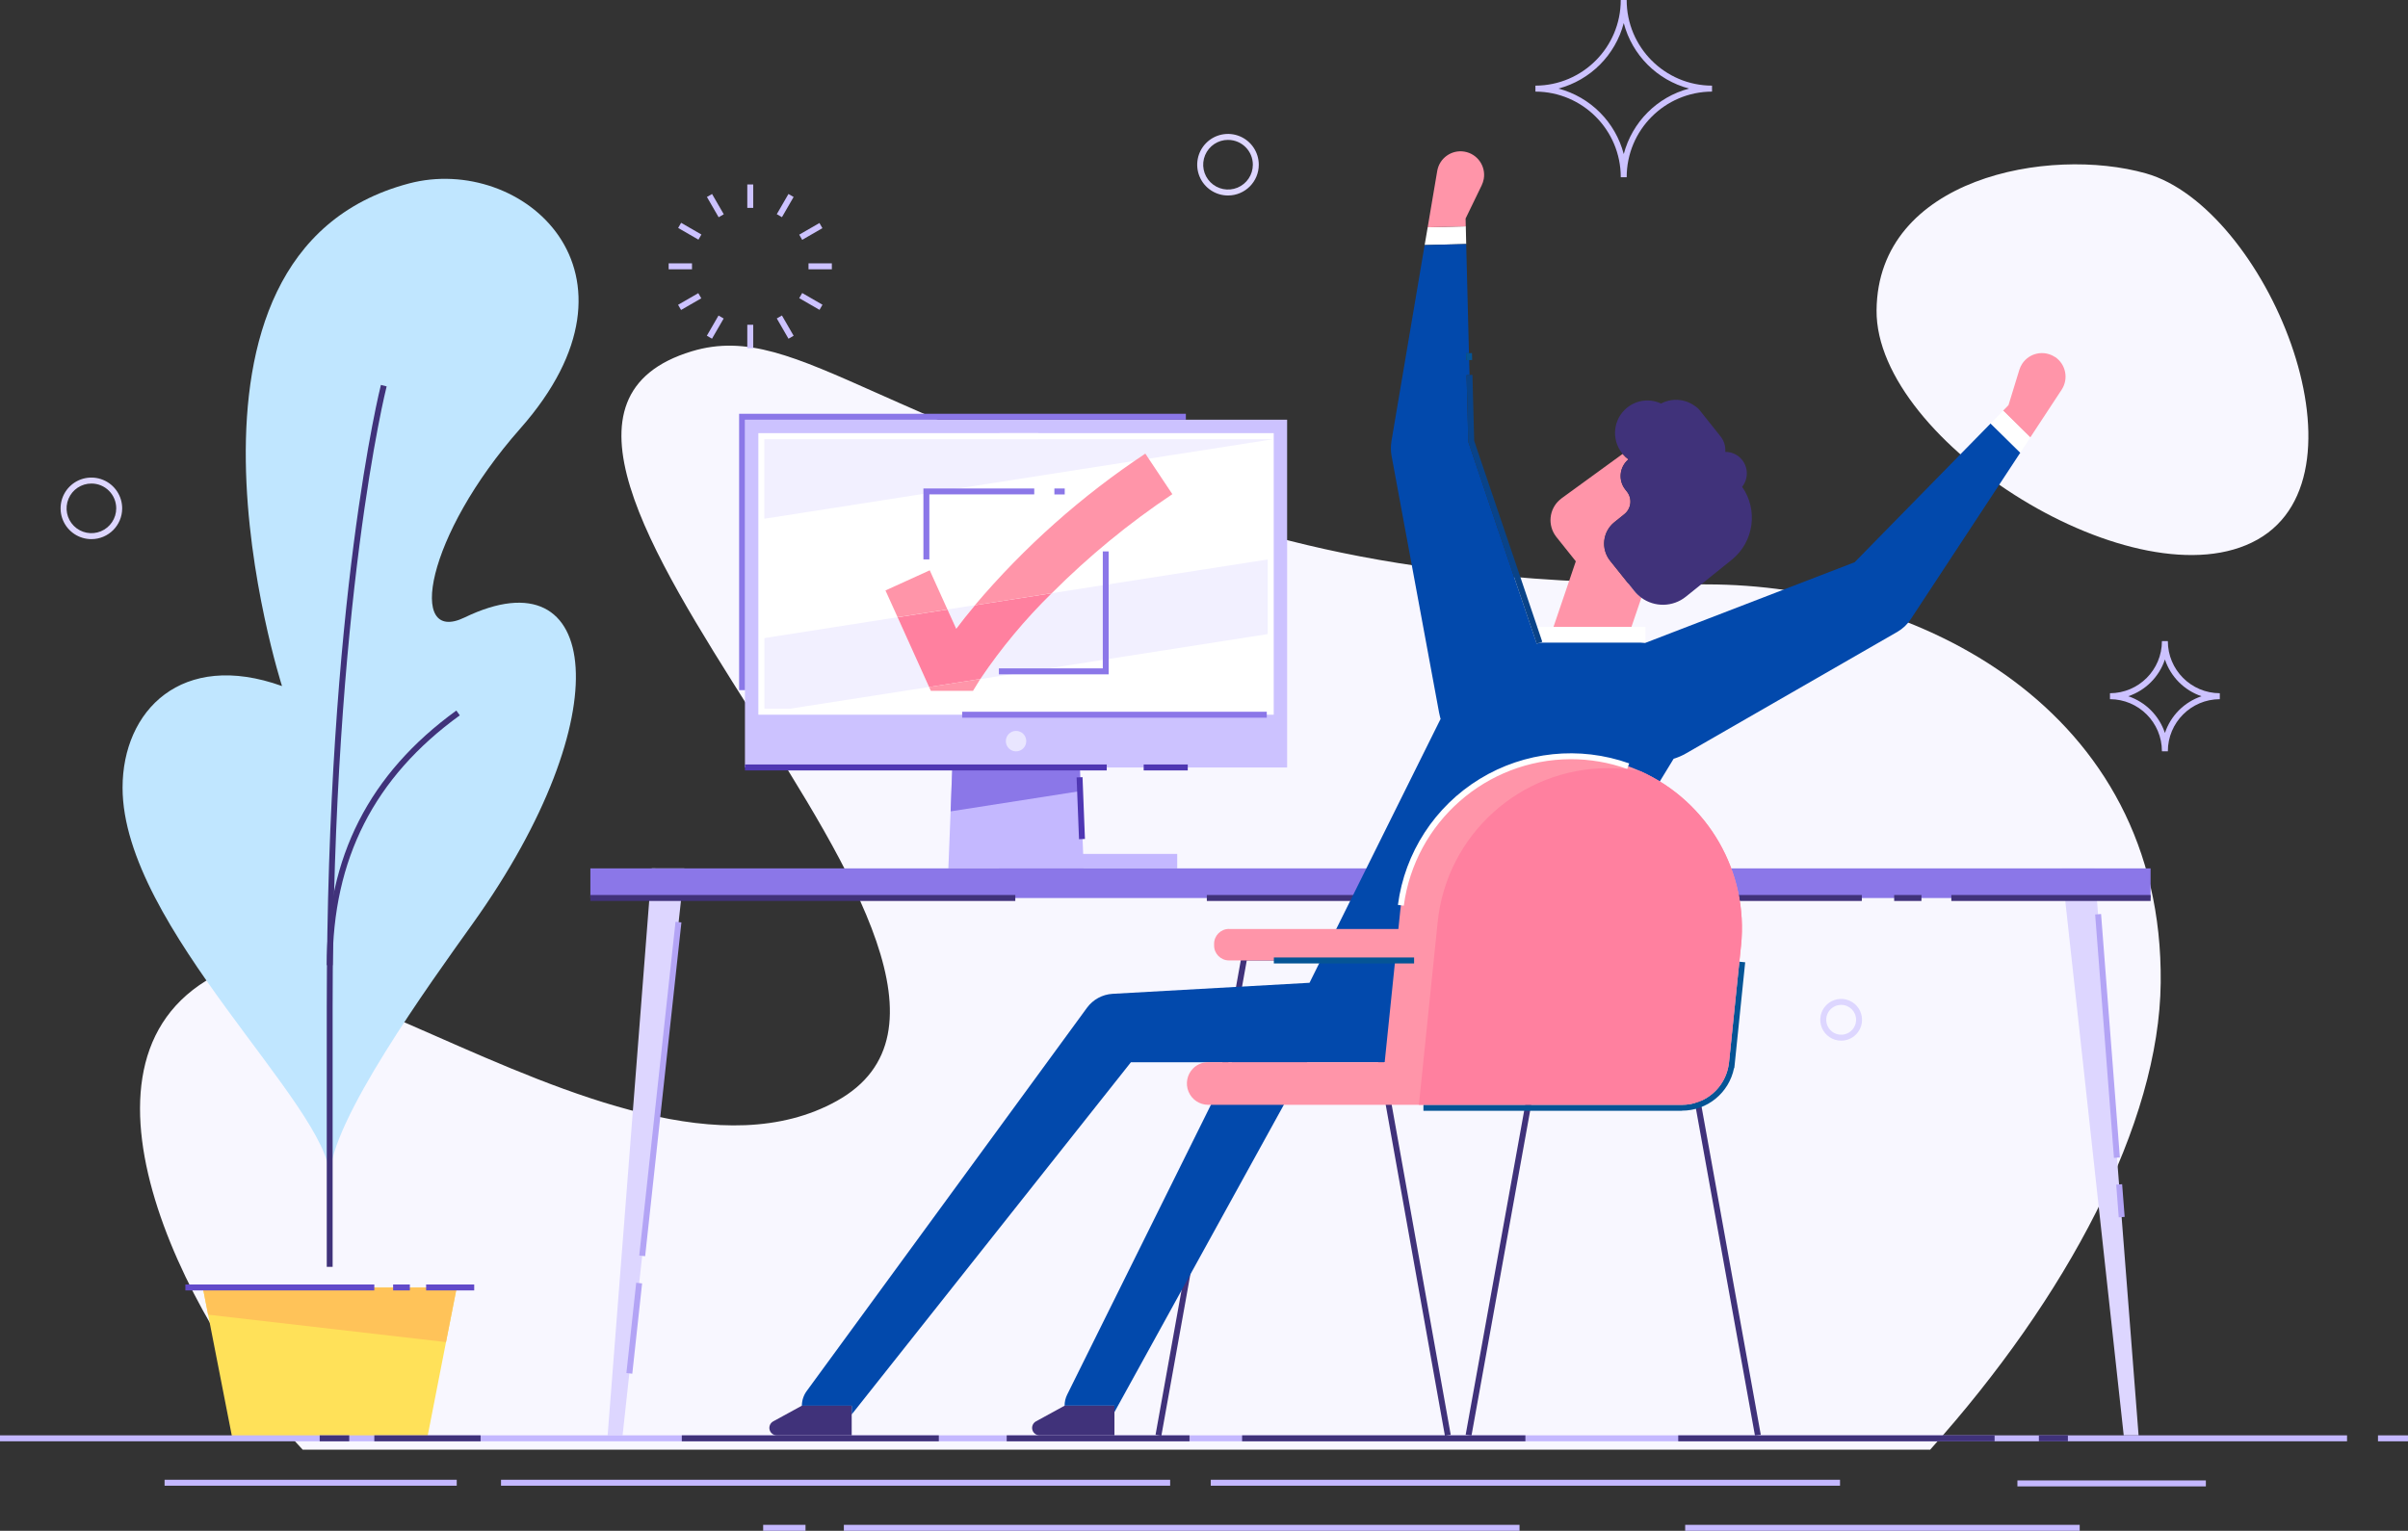 <?xml version="1.0" encoding="utf-8"?>
<svg width="412px" height="262px" viewBox="0 0 412 262" version="1.1" xmlns:xlink="http://www.w3.org/1999/xlink" xmlns="http://www.w3.org/2000/svg">
  <rect x="0" y="0" width="412" height="262" fill="#333333" stroke="none"/>
  <defs>
    <path d="M412 0L412 0L412 262L0 262L0 0L412 0Z" id="path_1" />
    <path d="M371 0L371 0L371 220L0 220L0 0L371 0Z" id="path_2" />
    <path d="M0 0L371 0L371 220L0 220L0 0Z" id="path_3" />
    <clipPath id="clip_1">
      <use xlink:href="#path_1" clip-rule="evenodd" fill-rule="evenodd" />
    </clipPath>
    <clipPath id="clip_2">
      <use xlink:href="#path_2" clip-rule="evenodd" fill-rule="evenodd" />
    </clipPath>
    <clipPath id="clip_3">
      <use xlink:href="#path_3" clip-rule="evenodd" fill-rule="evenodd" />
    </clipPath>
  </defs>
  <g id="Vector Smart Object-1">
    <path d="M412 0L412 0L412 262L0 262L0 0L412 0Z" id="Vector-Smart-Object-1" fill="none" stroke="none" />
    <g id="Vector Smart Object" clip-path="url(#clip_1)">
      <path d="M371 0L371 0L371 220L0 220L0 0L371 0Z" id="Vector-Smart-Object" fill="none" stroke="none" transform="translate(23.958 28.125)" />
      <g id="Group_140" clip-path="url(#clip_2)" transform="translate(23.958 28.125)">
        <g id="Mask-Group">
          <path d="M0 0L371 0L371 220L0 220L0 0Z" id="Rectangle_73" fill="none" fill-rule="evenodd" stroke="none" />
          <g clip-path="url(#clip_3)">
            <path d="M362.298 64.221C341.972 75.69 296.932 47.595 297.115 24.99C297.3 2.328 326.593 -3.149 343.198 1.55C363.635 7.321 382.624 52.752 362.298 64.221ZM306.287 219.989L306.29 219.989L306.277 220C306.28 219.996 306.284 219.993 306.287 219.989ZM27.835 219.989L306.287 219.989C329.692 193.911 345.49 164.187 345.73 140.064C346.222 93.059 303.832 71.894 268.093 71.894C209.285 71.894 187.176 61.718 163.731 54.011C147.341 48.62 135.493 43.339 126.211 39.202C111.927 32.836 103.722 29.179 94.4 32C70.217 39.318 87.118 66.056 104.592 93.7C121.791 120.91 139.545 148.998 119.214 160.302C100.057 170.959 73.068 159.082 50.265 149.048C33.333 141.597 18.71 135.161 11.314 139.721C-14.588 155.706 9.623 200.8 27.835 219.989Z" id="Group_139" fill="#F8F7FF" fill-rule="evenodd" stroke="none" />
          </g>
        </g>
      </g>
    </g>
    <g id="Vector_Smart_Object" transform="translate(-0.001 0.001)" clip-path="url(#clip_1)">
      <path d="M251.762 245.739L250.769 245.567L264.986 166.784L276.019 166.784L276.019 167.803L265.828 167.803L251.762 245.739Z" id="Path_137" fill="#40327A" stroke="none" />
      <path d="M300.275 245.739L286.207 167.803L276.017 167.803L276.017 166.784L287.05 166.784L301.267 245.567L300.275 245.739Z" id="Path_138" fill="#40327A" stroke="none" />
      <g id="Group_141" transform="translate(162.262 103.896)">
        <path d="M23.161 44.727L0 44.727L0.388 34.971L0.673 27.448L1.734 0L21.427 0L22.5 27.448L22.648 31.49L23.161 44.727Z" id="Path_139" fill="#C4B8FF" stroke="none" />
        <path d="M22.647 31.489L0.386 34.97L0.671 27.447L22.5 27.447L22.647 31.489Z" id="Path_140" fill="#8B77E8" stroke="none" />
      </g>
      <path d="M170.921 146.149L201.42 146.149L201.42 148.622L170.921 148.622L170.921 146.149Z" id="Rectangle_74" fill="#C4B8FF" fill-rule="evenodd" stroke="none" />
      <path d="M127.46 71.832L220.222 71.832L220.222 131.355L127.46 131.355L127.46 71.832Z" id="Rectangle_75" fill="#CCC2FF" fill-rule="evenodd" stroke="none" />
      <path d="M129.754 74.134L217.93 74.134L217.93 122.32L129.754 122.32L129.754 74.134Z" id="Rectangle_76" fill="#FFFFFF" fill-rule="evenodd" stroke="none" />
      <path d="M153.578 105.635L158.963 117.578L138.063 120.842L135.222 121.289L130.792 121.289L130.792 109.208L153.578 105.635Z" id="Path_141" fill="#F2F0FF" stroke="none" />
      <path d="M162.101 104.307L166.79 103.574C165.524 105.097 164.451 106.448 163.584 107.605L162.089 104.305L162.101 104.307Z" id="Path_142" fill="#F2F0FF" stroke="none" />
      <path d="M216.902 95.742L216.902 108.521L167.725 116.221C171.298 110.922 175.398 105.998 179.962 101.524L216.896 95.753L216.902 95.742Z" id="Path_143" fill="#F2F0FF" stroke="none" />
      <path d="M164.622 121.816L216.742 121.816L216.742 122.835L164.622 122.835L164.622 121.816Z" id="Rectangle_77" fill="#8B77E8" fill-rule="evenodd" stroke="none" />
      <path d="M127.46 130.839L189.359 130.839L189.359 131.858L127.46 131.858L127.46 130.839Z" id="Rectangle_78" fill="#4F37B3" fill-rule="evenodd" stroke="none" />
      <path d="M195.68 130.839L203.222 130.839L203.222 131.858L195.68 131.858L195.68 130.839Z" id="Rectangle_79" fill="#4F37B3" fill-rule="evenodd" stroke="none" />
      <path d="M172.096 126.843C172.096 125.875 172.878 125.091 173.842 125.091C174.806 125.091 175.588 125.875 175.588 126.843C175.588 127.811 174.806 128.595 173.842 128.595C172.878 128.595 172.096 127.811 172.096 126.843Z" id="Ellipse_1" fill="#E9E6FF" fill-rule="evenodd" stroke="none" />
      <path d="M184.204 133.055L185.218 133.015L185.631 143.586L184.617 143.625L184.204 133.055Z" id="Rectangle_80" fill="#4F37B3" fill-rule="evenodd" stroke="none" />
      <path d="M130.781 75.164L130.781 88.779L214.803 75.645L217.861 75.164L130.781 75.164Z" id="Path_144" fill="#F2F0FF" stroke="none" />
      <path d="M171.012 74.134L177.653 74.134L177.653 75.165L171.012 75.165L171.012 74.134Z" id="Rectangle_81" fill="#FFFFFF" fill-rule="evenodd" stroke="none" />
      <path d="M116.564 153.684L117.1 148.623L111.509 148.621L103.967 245.657L106.523 245.657L116.564 153.684ZM353.308 153.684L352.783 148.623L358.362 148.623L365.906 245.657L363.362 245.657L353.308 153.684Z" id="Group_142" fill="#DDD6FF" fill-rule="evenodd" stroke="none" />
      <path d="M101.012 148.623L367.958 148.623L367.958 153.696L101.012 153.696L101.012 148.623Z" id="Rectangle_82" fill="#8B77E8" fill-rule="evenodd" stroke="none" />
      <path d="M207.158 253.262L314.822 253.262L314.822 254.281L207.158 254.281L207.158 253.262Z" id="Rectangle_83" fill="#C4B8FF" fill-rule="evenodd" stroke="none" />
      <path d="M288.328 260.98L355.829 260.98L355.829 261.999L288.328 261.999L288.328 260.98Z" id="Rectangle_84" fill="#C4B8FF" fill-rule="evenodd" stroke="none" />
      <path d="M144.381 260.98L259.986 260.98L259.986 261.999L144.381 261.999L144.381 260.98Z" id="Rectangle_85" fill="#C4B8FF" fill-rule="evenodd" stroke="none" />
      <path d="M130.575 260.98L137.82 260.98L137.82 261.999L130.575 261.999L130.575 260.98Z" id="Rectangle_86" fill="#C4B8FF" fill-rule="evenodd" stroke="none" />
      <path d="M345.173 253.377L377.417 253.377L377.417 254.396L345.173 254.396L345.173 253.377Z" id="Rectangle_87" fill="#C4B8FF" fill-rule="evenodd" stroke="none" />
      <path d="M85.723 253.262L200.21 253.262L200.21 254.281L85.723 254.281L85.723 253.262Z" id="Rectangle_88" fill="#C4B8FF" fill-rule="evenodd" stroke="none" />
      <path d="M28.16 253.262L78.147 253.262L78.147 254.281L28.16 254.281L28.16 253.262Z" id="Rectangle_89" fill="#C4B8FF" fill-rule="evenodd" stroke="none" />
      <path d="M101.012 153.18L173.716 153.18L173.716 154.199L101.012 154.199L101.012 153.18Z" id="Rectangle_90" fill="#40327A" fill-rule="evenodd" stroke="none" />
      <path d="M333.865 153.18L367.969 153.18L367.969 154.199L333.865 154.199L333.865 153.18Z" id="Rectangle_91" fill="#40327A" fill-rule="evenodd" stroke="none" />
      <path d="M324.087 153.18L328.754 153.18L328.754 154.199L324.087 154.199L324.087 153.18Z" id="Rectangle_92" fill="#40327A" fill-rule="evenodd" stroke="none" />
      <g id="Group_144" transform="translate(20.971 30.606)">
        <path d="M35.451 170.84C35.451 158.771 0 128.047 0 104.206C0 91.014 10.1 80.64 27.281 86.812C27.281 86.812 3.526 12.827 49.005 0.792C68.322 -4.315 91.724 15.942 68.037 42.749C51.837 61.094 48.663 79.839 58.521 75.075C81.821 63.819 85.403 91.759 59.947 127.418C52.553 137.781 35.447 161.405 35.447 170.829L35.447 170.829L35.451 170.84Z" id="Path_147" fill="#C0E6FF" stroke="none" />
        <path d="M57.176 189.751L55.339 199.095L52.121 215.562L18.781 215.562L14.639 194.4L13.726 189.751L57.176 189.751Z" id="Path_148" fill="#FFE159" stroke="none" />
        <path d="M57.176 189.751L55.339 199.095L14.639 194.4L13.726 189.751L57.176 189.751Z" id="Path_149" fill="#FFC359" stroke="none" />
        <path d="M35.953 186.219L34.938 186.219L34.938 141.835C34.938 72.135 44.112 35.627 44.203 35.272L45.184 35.524C45.093 35.879 35.942 72.282 35.942 141.836L35.942 186.22L35.953 186.219Z" id="Path_150" fill="#40327A" stroke="none" />
        <path d="M35.953 134.586L34.938 134.586C34.938 116.07 42.195 101.813 57.107 91.003L57.7 91.827C43.061 102.427 35.941 116.427 35.941 134.585L35.953 134.586Z" id="Path_151" fill="#40327A" stroke="none" />
        <g id="Group_143" transform="translate(10.749 189.231)">
          <path d="M0 0L32.324 0L32.324 1.019L0 1.019L0 0Z" id="Rectangle_93" fill="#624AC9" fill-rule="evenodd" stroke="none" />
          <path d="M35.542 0L38.406 0L38.406 1.019L35.542 1.019L35.542 0Z" id="Rectangle_94" fill="#624AC9" fill-rule="evenodd" stroke="none" />
          <path d="M41.19 0L49.417 0L49.417 1.019L41.19 1.019L41.19 0Z" id="Rectangle_95" fill="#624AC9" fill-rule="evenodd" stroke="none" />
        </g>
      </g>
      <path d="M406.866 245.659L412 245.659L412 246.678L406.866 246.678L406.866 245.659Z" id="Rectangle_96" fill="#C4B8FF" fill-rule="evenodd" stroke="none" />
      <path d="M0 245.659L401.571 245.659L401.571 246.678L0 246.678L0 245.659Z" id="Rectangle_97" fill="#C4B8FF" fill-rule="evenodd" stroke="none" />
      <path d="M116.655 245.659L160.629 245.659L160.629 246.678L116.655 246.678L116.655 245.659Z" id="Rectangle_98" fill="#40327A" fill-rule="evenodd" stroke="none" />
      <path d="M64.044 245.659L82.231 245.659L82.231 246.678L64.044 246.678L64.044 245.659Z" id="Rectangle_99" fill="#40327A" fill-rule="evenodd" stroke="none" />
      <path d="M54.699 245.659L59.754 245.659L59.754 246.678L54.699 246.678L54.699 245.659Z" id="Rectangle_100" fill="#40327A" fill-rule="evenodd" stroke="none" />
      <path d="M172.244 245.659L203.519 245.659L203.519 246.678L172.244 246.678L172.244 245.659Z" id="Rectangle_101" fill="#40327A" fill-rule="evenodd" stroke="none" />
      <g id="Group_145" transform="translate(212.521 245.659)">
        <path d="M0 0L48.469 0L48.469 1.019L0 1.019L0 0Z" id="Rectangle_102" fill="#40327A" fill-rule="evenodd" stroke="none" />
      </g>
      <g id="Group_146" transform="translate(287.142 245.659)">
        <path d="M0 0L54.129 0L54.129 1.019L0 1.019L0 0Z" id="Rectangle_103" fill="#40327A" fill-rule="evenodd" stroke="none" />
      </g>
      <path d="M348.847 245.659L353.81 245.659L353.81 246.678L348.847 246.678L348.847 245.659Z" id="Rectangle_104" fill="#40327A" fill-rule="evenodd" stroke="none" />
      <g id="Group_147" transform="translate(107.174 219.544)">
        <path d="M2.188 0.052L0.502 15.513L2.188 0.052Z" id="Path_152" fill="#F8F7FF" stroke="none" />
        <path d="M0 15.457L1.679 0L2.689 0.111L1.01 15.567L0 15.457Z" id="Rectangle_105" fill="#B3A4F5" fill-rule="evenodd" stroke="none" />
      </g>
      <g id="Group_148" transform="translate(109.373 157.76)">
        <path d="M6.746 0.058L0.505 57.187L6.746 0.058Z" id="Path_153" fill="#F8F7FF" stroke="none" />
        <path d="M0 57.125L6.207 0L7.217 0.111L1.01 57.236L0 57.125Z" id="Rectangle_106" fill="#B3A4F5" fill-rule="evenodd" stroke="none" />
      </g>
      <g id="Group_149" transform="translate(362.077 202.673)">
        <path d="M0.496 0.044L0.93 5.644L0.496 0.044Z" id="Path_154" fill="#F8F7FF" stroke="none" />
        <path d="M0 0.079L1.013 0L1.445 5.594L0.432 5.673L0 0.079Z" id="Rectangle_107" fill="#B3A4F5" fill-rule="evenodd" stroke="none" />
      </g>
      <g id="Group_150" transform="translate(358.474 156.436)">
        <path d="M0.505 0.031L3.745 41.69L0.505 0.031Z" id="Path_155" fill="#F8F7FF" stroke="none" />
        <path d="M0 0.079L1.013 0L4.23 41.659L3.217 41.738L0 0.079Z" id="Rectangle_108" fill="#B3A4F5" fill-rule="evenodd" stroke="none" />
      </g>
      <path d="M206.485 153.18L318.553 153.18L318.553 154.199L206.485 154.199L206.485 153.18Z" id="Rectangle_109" fill="#40327A" fill-rule="evenodd" stroke="none" />
      <g id="Group_151" transform="translate(157.994 83.604)">
        <path d="M31.696 31.811L12.915 31.811L12.915 30.792L30.692 30.792L30.692 10.775L31.692 10.775L31.696 31.811Z" id="Path_156" fill="#8B77E8" stroke="none" />
        <path d="M22.408 0L24.177 0L24.177 1.019L22.408 1.019L22.408 0Z" id="Rectangle_110" fill="#8B77E8" fill-rule="evenodd" stroke="none" />
        <path d="M1.015 12.138L0 12.138L0 0L18.963 0L18.963 1.008L1.015 1.008L1.015 12.138Z" id="Path_157" fill="#8B77E8" stroke="none" />
      </g>
      <path d="M179.969 101.513C175.404 105.983 171.306 110.906 167.738 116.205L158.964 117.579L153.579 105.647L162.114 104.319L163.609 107.619C164.476 106.462 165.549 105.1 166.815 103.588L179.982 101.527L179.969 101.513Z" id="Path_158" fill="#FF809F" stroke="none" />
      <path d="M162.101 104.307L153.578 105.635L151.501 101.055L159.077 97.608L162.101 104.307Z" id="Path_159" fill="#FF95A9" stroke="none" />
      <path d="M158.962 117.579L167.736 116.205C167.736 116.205 167.713 116.251 167.702 116.251L166.481 118.232L159.262 118.232L158.962 117.568L158.962 117.579Z" id="Path_160" fill="#FF95A9" stroke="none" />
      <path d="M200.586 84.577C193.169 89.532 186.261 95.208 179.962 101.524L166.795 103.585C175.246 93.605 185.065 84.869 195.962 77.638L200.586 84.577Z" id="Path_161" fill="#FF95A9" stroke="none" />
      <path d="M198.704 245.739L197.711 245.567L212.475 163.357L233.515 163.357L248.215 245.564L247.222 245.736L232.674 164.376L213.32 164.376L198.704 245.739Z" id="Path_162" fill="#40327A" stroke="none" />
      <path d="M127.462 118.117L126.462 118.117L126.462 70.817L202.897 70.817L202.897 71.836L127.462 71.836L127.462 118.117Z" id="Path_163" fill="#8B77E8" stroke="none" />
      <g id="Group_158" transform="translate(114.407 31.57)">
        <g id="Group_152" transform="translate(13.453 0)">
          <path d="M0 0L1.015 0L1.015 4.008L0 4.008L0 0Z" id="Rectangle_111" fill="#CCC2FF" fill-rule="evenodd" stroke="none" />
          <path d="M0 24.013L1.015 24.013L1.015 28.021L0 28.021L0 24.013Z" id="Rectangle_112" fill="#CCC2FF" fill-rule="evenodd" stroke="none" />
        </g>
        <g id="Group_153" transform="translate(6.546 1.632)">
          <path d="M0 0.507L0.879 0L2.883 3.471L2.004 3.979L0 0.507Z" id="Rectangle_113" fill="#CCC2FF" fill-rule="evenodd" stroke="none" />
          <path d="M11.953 21.299L12.832 20.791L14.836 24.262L13.957 24.77L11.953 21.299Z" id="Rectangle_114" fill="#CCC2FF" fill-rule="evenodd" stroke="none" />
        </g>
        <g id="Group_154" transform="translate(1.624 6.563)">
          <path d="M0 0.879L0.508 0L3.979 2.004L3.471 2.883L0 0.879Z" id="Rectangle_115" fill="#CCC2FF" fill-rule="evenodd" stroke="none" />
          <path d="M20.716 12.895L21.224 12.016L24.695 14.02L24.187 14.899L20.716 12.895Z" id="Rectangle_116" fill="#CCC2FF" fill-rule="evenodd" stroke="none" />
        </g>
        <g id="Group_155" transform="translate(0 13.501)">
          <path d="M0 0L3.993 0L3.993 1.019L0 1.019L0 0Z" id="Rectangle_117" fill="#CCC2FF" fill-rule="evenodd" stroke="none" />
          <path d="M23.927 0L27.92 0L27.92 1.019L23.927 1.019L23.927 0Z" id="Rectangle_118" fill="#CCC2FF" fill-rule="evenodd" stroke="none" />
        </g>
        <g id="Group_156" transform="translate(1.612 6.597)">
          <path d="M0 14L3.458 12.004L3.968 12.887L0.509 14.883L0 14Z" id="Rectangle_119" fill="#CCC2FF" fill-rule="evenodd" stroke="none" />
          <path d="M20.726 1.996L24.184 0L24.694 0.883L21.235 2.878L20.726 1.996Z" id="Rectangle_120" fill="#CCC2FF" fill-rule="evenodd" stroke="none" />
        </g>
        <g id="Group_157" transform="translate(6.533 1.63)">
          <path d="M0 24.259L1.997 20.801L2.879 21.311L0.882 24.768L0 24.259Z" id="Rectangle_121" fill="#CCC2FF" fill-rule="evenodd" stroke="none" />
          <path d="M11.967 3.458L13.963 0L14.846 0.509L12.85 3.968L11.967 3.458Z" id="Rectangle_122" fill="#CCC2FF" fill-rule="evenodd" stroke="none" />
        </g>
      </g>
      <path d="M278.322 30.333L277.307 30.333C277.313 22.256 270.78 15.7 262.705 15.676L262.705 14.657C270.78 14.632 277.312 8.075 277.305 0L278.32 0C278.314 8.077 284.847 14.633 292.922 14.657L292.922 15.676C284.847 15.701 278.315 22.258 278.322 30.333L278.322 30.333ZM266.65 15.157C272.12 16.61 276.387 20.892 277.82 26.368C279.253 20.892 283.52 16.61 288.99 15.157C283.52 13.704 279.253 9.421 277.82 3.946C276.387 9.421 272.12 13.704 266.65 15.157L266.65 15.157Z" id="Path_164" fill="#CCC2FF" fill-rule="evenodd" stroke="none" />
      <path d="M370.913 128.583L369.898 128.583C369.9 123.667 365.924 119.677 361.009 119.663L361.009 118.644C365.924 118.629 369.9 114.639 369.897 109.724L370.912 109.724C370.91 114.64 374.886 118.629 379.801 118.644L379.801 119.663C374.886 119.678 370.91 123.668 370.913 128.583L370.913 128.583ZM364.147 119.159C367.105 120.158 369.423 122.485 370.411 125.446C371.399 122.485 373.717 120.158 376.675 119.159C373.717 118.16 371.399 115.833 370.411 112.872C369.423 115.833 367.104 118.159 364.147 119.157L364.147 119.159Z" id="Path_165" fill="#CCC2FF" fill-rule="evenodd" stroke="none" />
      <path d="M210.125 33.457C207.993 33.465 206.066 32.186 205.244 30.218C204.423 28.25 204.869 25.981 206.375 24.47C207.88 22.96 210.147 22.506 212.118 23.32C214.089 24.135 215.374 26.058 215.374 28.19C215.374 31.093 213.026 33.448 210.124 33.457L210.125 33.457ZM210.125 23.941C208.406 23.935 206.852 24.966 206.19 26.553C205.527 28.14 205.887 29.969 207.101 31.187C208.315 32.406 210.143 32.772 211.732 32.115C213.321 31.458 214.358 29.909 214.358 28.189C214.361 25.848 212.466 23.947 210.125 23.944L210.125 23.941Z" id="Path_166" fill="#DDD6FF" fill-rule="evenodd" stroke="none" />
      <path d="M15.655 92.272C13.523 92.28 11.596 91.001 10.774 89.033C9.953 87.065 10.399 84.796 11.905 83.285C13.41 81.775 15.677 81.321 17.648 82.135C19.619 82.95 20.904 84.873 20.904 87.005C20.904 89.908 18.556 92.263 15.654 92.272L15.655 92.272ZM15.655 82.756C13.935 82.75 12.382 83.781 11.72 85.368C11.057 86.955 11.417 88.784 12.631 90.002C13.845 91.221 15.673 91.587 17.262 90.93C18.851 90.273 19.888 88.724 19.888 87.004C19.89 85.879 19.445 84.8 18.651 84.003C17.857 83.207 16.779 82.758 15.655 82.757L15.655 82.756Z" id="Path_167" fill="#DDD6FF" fill-rule="evenodd" stroke="none" />
      <path d="M315.028 178.109C313.582 178.114 312.275 177.247 311.718 175.912C311.161 174.578 311.463 173.039 312.484 172.014C313.505 170.99 315.043 170.681 316.379 171.234C317.716 171.786 318.588 173.09 318.588 174.536C318.589 176.505 316.996 178.103 315.028 178.109L315.028 178.109ZM315.028 171.983C313.994 171.979 313.06 172.599 312.661 173.553C312.263 174.507 312.479 175.607 313.209 176.339C313.938 177.072 315.037 177.292 315.993 176.898C316.949 176.503 317.572 175.571 317.572 174.537C317.573 173.129 316.435 171.987 315.028 171.983L315.028 171.983Z" id="Path_168" fill="#DDD6FF" fill-rule="evenodd" stroke="none" />
      <g id="Group_159" transform="translate(131.636 25.893)">
        <path d="M79.162 155.903L50.957 212.792L50.957 212.792C50.663 213.382 50.511 214.032 50.512 214.692L59.035 214.692L59.035 215.803L92.035 155.914L79.151 155.914L79.162 155.903Z" id="Path_169" fill="#0249AC" stroke="none" />
        <path d="M50.512 214.693L50.512 214.693L45.617 217.373C45.109 217.651 44.852 218.238 44.993 218.801C45.134 219.363 45.637 219.76 46.217 219.766L59.042 219.766L59.042 214.693L50.507 214.693L50.512 214.693Z" id="Path_170" fill="#40327A" stroke="none" />
        <path d="M149.185 76.387C148.744 76.06 148.345 75.679 147.998 75.253L143.856 70.077C143.078 69.105 142.717 67.863 142.854 66.625C142.991 65.388 143.614 64.255 144.586 63.477L146.297 62.103L146.297 62.103C146.868 61.644 147.234 60.977 147.313 60.249C147.392 59.521 147.178 58.791 146.719 58.221L146.457 57.889C145.205 56.313 145.438 54.026 146.982 52.736L146.982 52.736C146.616 52.462 146.283 52.147 145.989 51.797L135.538 59.397C135.42 59.479 135.309 59.571 135.207 59.672C133.396 61.273 133.127 64 134.591 65.924C134.614 65.958 134.637 65.981 134.659 66.016L137.979 70.173L134.157 81.418L147.496 81.418L149.207 76.391L149.185 76.387Z" id="Path_171" fill="#FF95A9" stroke="none" />
        <path d="M119.097 10.784L119.154 12.834L112.639 12.994L112.114 16.051L119.226 15.864L119.158 12.829L119.124 11.512L119.101 10.779L119.097 10.784Z" id="Path_172" fill="#FFFFFF" stroke="none" />
        <path d="M119.154 12.834L119.097 10.784L119.097 10.784L119.12 11.517L121.881 5.817L121.881 5.817C122.047 5.467 122.166 5.097 122.235 4.717C122.609 2.517 121.129 0.431 118.929 0.058C116.73 -0.316 114.644 1.164 114.27 3.364L113.083 10.364L113.083 10.364L112.638 13.009L112.638 13.009L119.153 12.849L119.154 12.834Z" id="Path_173" fill="#FF95A9" stroke="none" />
        <path d="M219.96 35.209C219.066 34.616 217.973 34.404 216.923 34.619C215.872 34.834 214.95 35.458 214.36 36.354C214.149 36.676 213.984 37.027 213.869 37.396L213.869 37.396L212.009 43.454L212.522 42.927L212.522 42.927L211.084 44.393L215.739 48.973L215.739 48.973L217.211 46.729L217.211 46.729L221.102 40.809C222.333 38.94 221.823 36.428 219.961 35.187L219.96 35.209Z" id="Path_174" fill="#FF95A9" stroke="none" />
        <path d="M131.826 84.094L149.888 84.094L149.888 81.414L131.385 81.414L132.241 83.956L131.826 84.094Z" id="Path_175" fill="#FFFFFF" stroke="none" />
        <path d="M185.696 70.33L149.835 84.151C149.573 84.128 149.322 84.105 149.059 84.094L131.842 84.094L131.294 84.277L119.587 49.729L119.287 38.301L119.8 38.301L119.732 35.736L119.232 35.736L119.198 34.568L119.698 34.568L119.226 15.88L112.118 16.052L112.631 13.006L112.631 13.006L106.431 49.649L106.431 49.695C106.302 50.495 106.31 51.312 106.454 52.111L106.454 52.111L114.589 96.083L114.589 96.083C114.646 96.369 114.703 96.656 114.783 96.942C114.806 97.011 114.829 97.068 114.851 97.137L92.419 142.311L58.719 144.2L58.719 144.2C56.975 144.304 55.369 145.182 54.338 146.593L54.338 146.593L6.394 212.173L6.394 212.173C5.856 212.907 5.564 213.793 5.561 214.704L14.084 214.704L14.084 216.193L61.857 155.915L119.169 155.915C121.571 155.913 123.798 154.659 125.045 152.606L125.045 152.606L154.719 103.964C155.469 103.741 156.189 103.429 156.864 103.036L156.864 103.036L192.988 82.252L192.988 82.252C193.92 81.713 194.713 80.964 195.304 80.065C195.307 80.047 195.315 80.031 195.327 80.019L214.027 51.586L208.95 46.586L185.674 70.347L185.696 70.33Z" id="Path_176" fill="#0249AC" stroke="none" />
        <path d="M211.095 44.404L212.521 42.938L212.521 42.938L212.008 43.465L211.084 44.404L208.973 46.568L214.039 51.568L215.739 48.992L211.095 44.404Z" id="Path_177" fill="#FFFFFF" stroke="none" />
        <path d="M5.557 214.693L5.557 214.693L0.662 217.373C0.154 217.651 -0.103 218.238 0.038 218.801C0.179 219.363 0.682 219.76 1.262 219.766L14.087 219.766L14.087 214.693L5.552 214.693L5.557 214.693Z" id="Path_178" fill="#40327A" stroke="none" />
        <path d="M146.971 52.741L146.971 52.741C145.427 54.031 145.194 56.318 146.446 57.894L146.708 58.226C147.168 58.796 147.381 59.526 147.302 60.254C147.223 60.982 146.858 61.649 146.286 62.108L146.286 62.108L144.575 63.482C142.557 65.106 142.23 68.056 143.845 70.082L147.987 75.258C148.331 75.687 148.73 76.068 149.174 76.392C151.46 78.078 154.595 78.013 156.807 76.232L159.42 74.132L164.669 69.907C168.446 66.856 169.218 61.404 166.438 57.425C167.507 56.078 167.507 54.172 166.438 52.825C165.741 51.944 164.674 51.437 163.551 51.451C163.635 50.508 163.354 49.569 162.764 48.829L162.479 48.463L162.479 48.463L159.41 44.615L159.41 44.615L159.239 44.386C158.975 44.054 158.654 43.771 158.292 43.55C156.608 42.351 154.392 42.205 152.564 43.172C150.657 42.274 148.404 42.546 146.764 43.872C144.377 45.795 143.994 49.287 145.908 51.682C145.944 51.718 145.978 51.756 146.008 51.797C146.302 52.147 146.635 52.462 147.001 52.736L146.971 52.741Z" id="Path_179" fill="#40327A" stroke="none" />
        <path d="M119.576 49.729L131.283 84.277L131.831 84.094L132.242 83.957L131.386 81.415L120.592 49.547L120.292 38.268L119.792 38.279L119.292 38.302L119.576 49.729Z" id="Path_180" fill="#094389" stroke="none" />
        <path d="M119.234 35.747L119.734 35.736L120.247 35.713L120.213 34.534L119.7 34.545L119.2 34.556L119.234 35.747Z" id="Path_181" fill="#055495" stroke="none" />
      </g>
      <path d="M297.879 161.883L295.837 181.796L295.837 181.796C295.423 185.935 291.942 189.088 287.782 189.09L206.702 189.09C205.231 189.079 203.911 188.187 203.35 186.828C202.79 185.468 203.099 183.905 204.135 182.861C204.814 182.177 205.738 181.793 206.702 181.796L236.915 181.796L239.585 155.836C241.098 140.865 253.69 129.464 268.737 129.441C272.867 129.433 276.952 130.308 280.717 132.006C292.28 137.225 299.199 149.264 297.889 161.882L297.879 161.883Z" id="Path_182" fill="#FF95A9" stroke="none" />
      <path d="M240.179 155.012L239.179 154.875C240.347 145.941 245.493 138.015 253.178 133.312C260.862 128.608 270.262 127.632 278.749 130.656L278.407 131.606C275.303 130.493 272.029 129.928 268.731 129.934C254.292 129.991 242.108 140.69 240.183 155L240.179 155.012Z" id="Path_183" fill="#FFFFFF" stroke="none" />
      <path d="M287.769 190.11L243.545 190.11L243.545 189.091L287.77 189.091C291.773 189.106 295.181 186.18 295.77 182.22L295.816 181.911L297.596 164.597L298.596 164.697L296.736 182.797L296.69 182.797C295.84 187.048 292.102 190.103 287.767 190.091L287.769 190.11Z" id="Path_184" fill="#055495" stroke="none" />
      <path d="M297.879 161.883L295.837 181.796L295.837 181.796C295.423 185.935 291.942 189.088 287.782 189.09L242.769 189.09L245.131 166.108L245.975 157.863C247.488 142.892 260.08 131.491 275.127 131.468C276.999 131.468 278.867 131.644 280.706 131.995C292.269 137.214 299.188 149.253 297.878 161.871L297.879 161.883Z" id="Path_185" fill="#FF809F" stroke="none" />
      <path d="M210.273 158.997L244.103 158.997L244.103 164.379L210.273 164.379C208.866 164.375 207.727 163.232 207.729 161.825L207.729 161.539C207.727 160.132 208.866 158.989 210.273 158.985L210.273 158.997Z" id="Path_186" fill="#FF95A9" stroke="none" />
      <path d="M217.952 163.875L241.947 163.875L241.947 164.894L217.952 164.894L217.952 163.875Z" id="Rectangle_123" fill="#055495" fill-rule="evenodd" stroke="none" />
    </g>
  </g>
</svg>